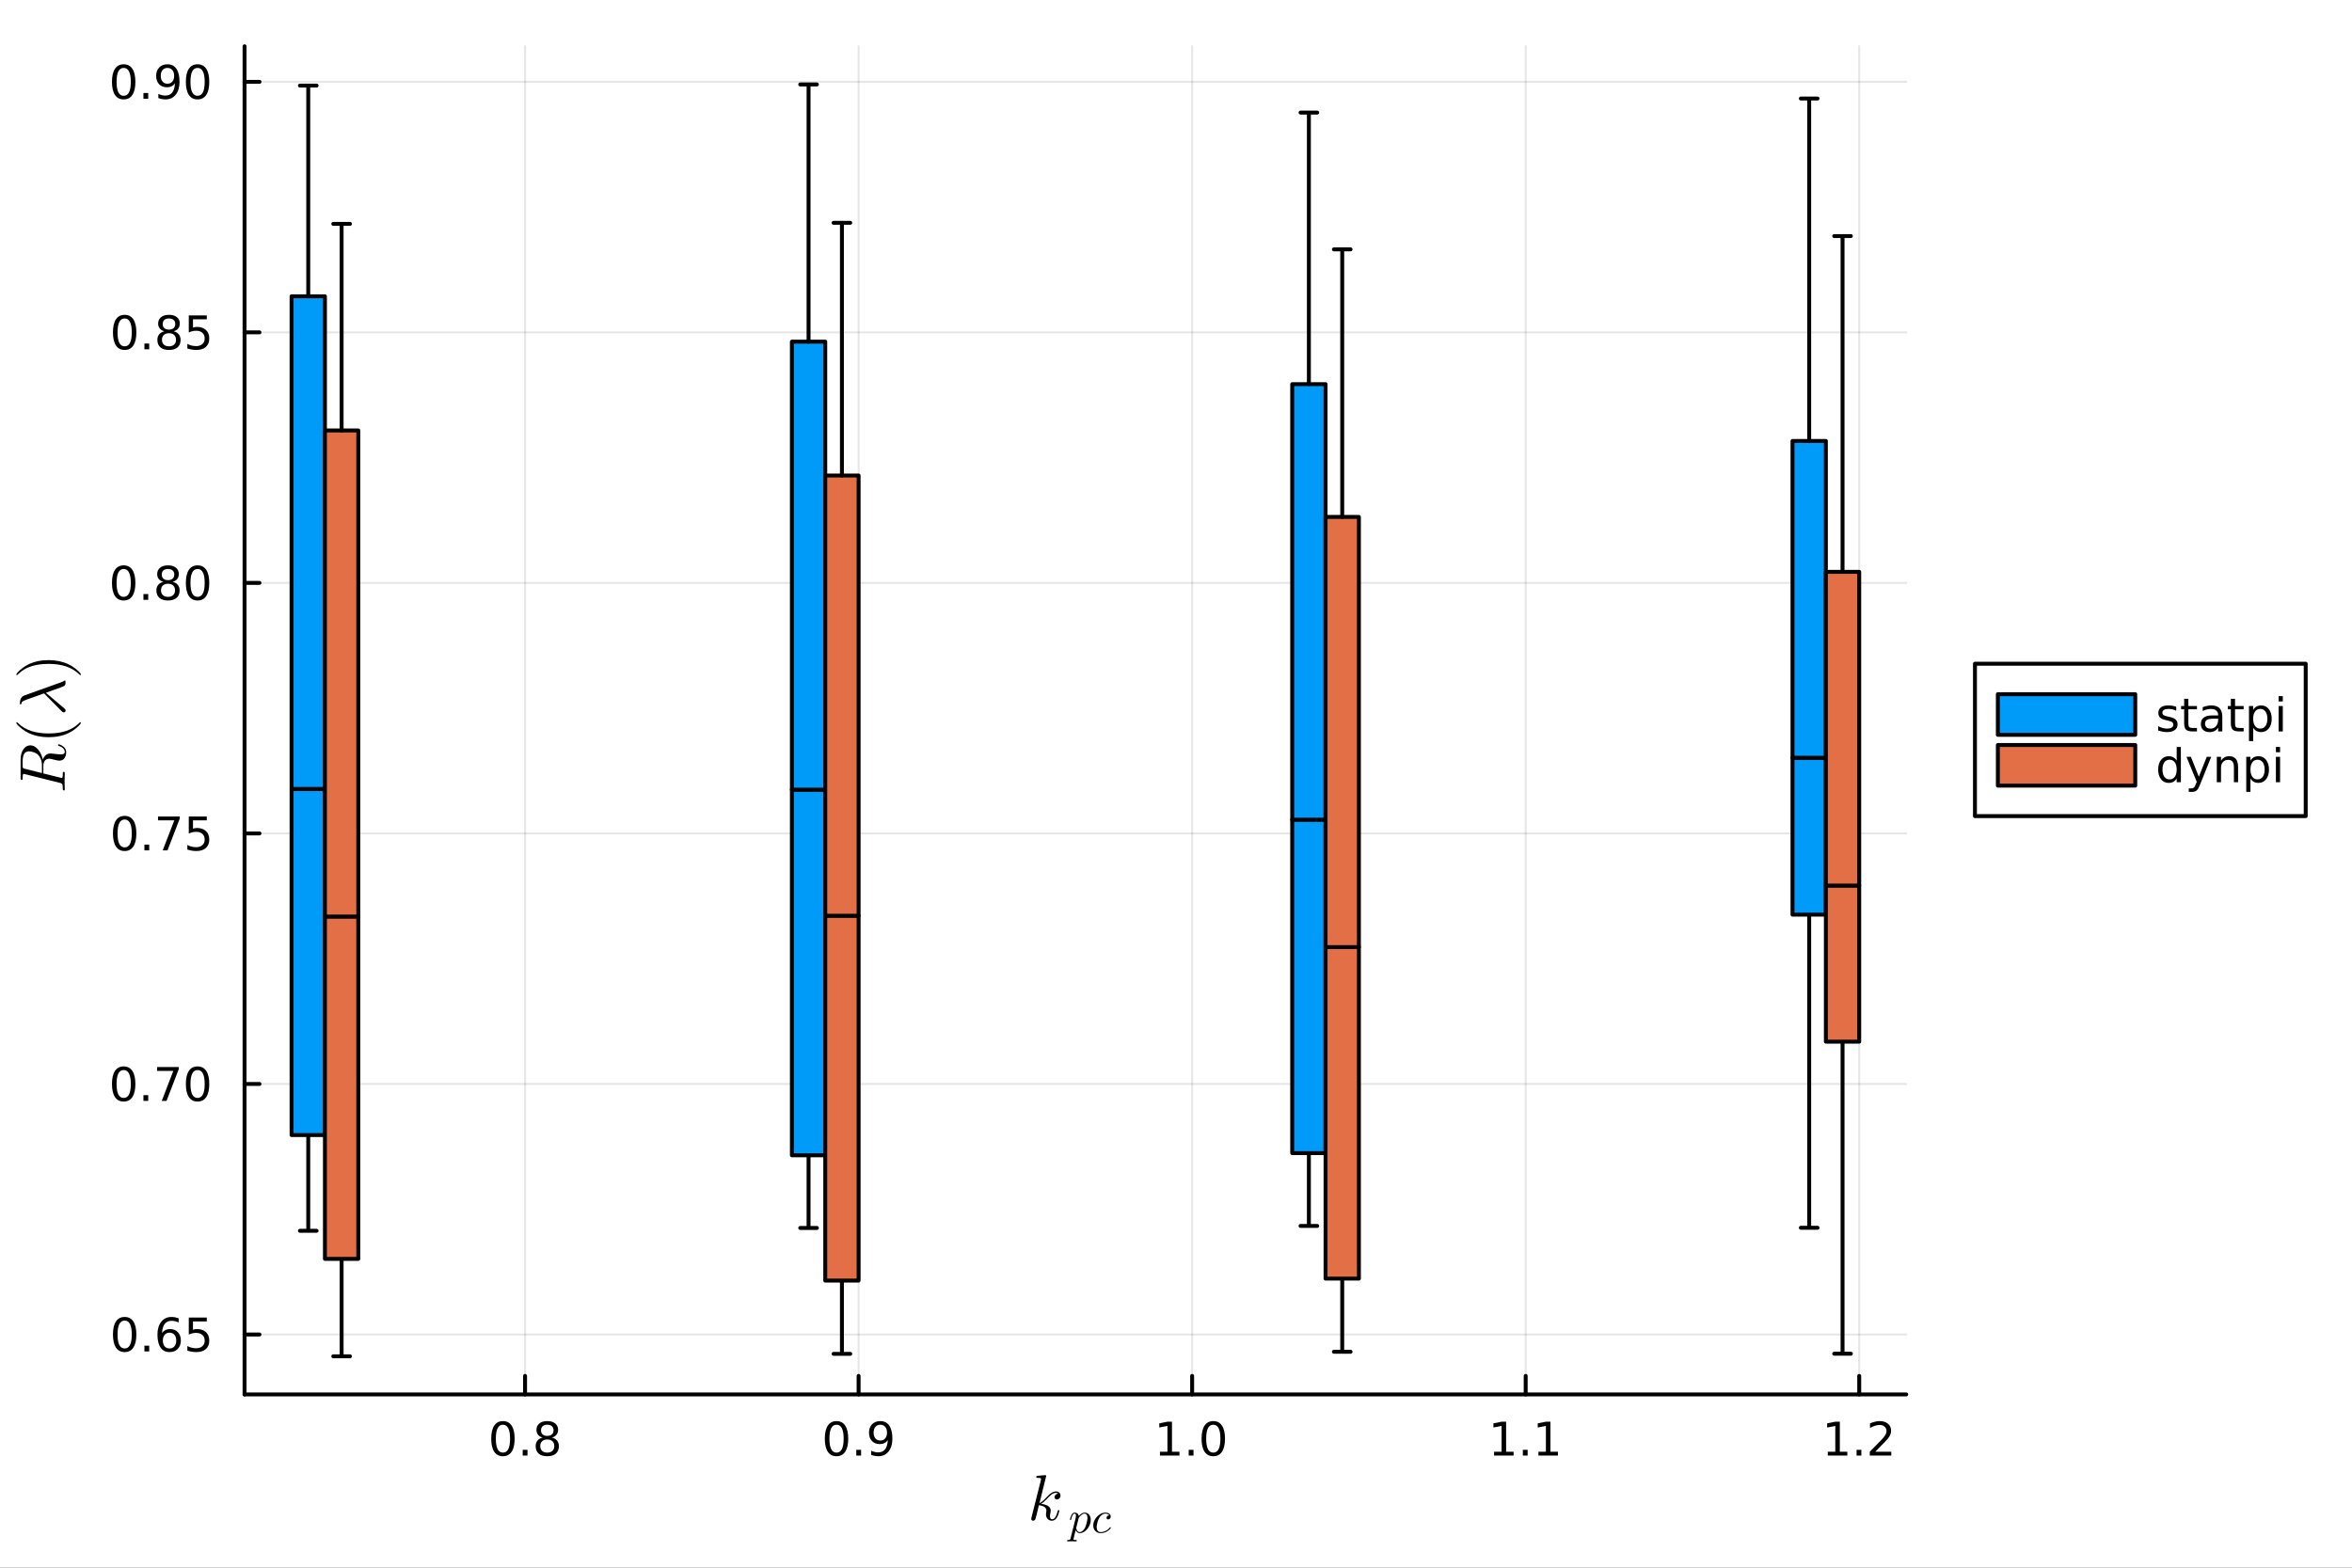 <?xml version="1.0" encoding="utf-8"?>
<svg xmlns="http://www.w3.org/2000/svg" xmlns:xlink="http://www.w3.org/1999/xlink" width="600" height="400" viewBox="0 0 2400 1600">
<rect x="0" y="0" width="2400" height="1600" fill="#333333" stroke="none"/>
<defs>
  <clipPath id="clip220">
    <rect x="0" y="0" width="2400" height="1600"/>
  </clipPath>
</defs>
<path clip-path="url(#clip220)" d="M0 1600 L2400 1600 L2400 0 L0 0  Z" fill="#ffffff" fill-rule="evenodd" fill-opacity="1"/>
<defs>
  <clipPath id="clip221">
    <rect x="480" y="0" width="1681" height="1600"/>
  </clipPath>
</defs>
<path clip-path="url(#clip220)" d="M249.542 1423.18 L1945.15 1423.18 L1945.15 47.244 L249.542 47.244  Z" fill="#ffffff" fill-rule="evenodd" fill-opacity="1"/>
<defs>
  <clipPath id="clip222">
    <rect x="249" y="47" width="1697" height="1377"/>
  </clipPath>
</defs>
<polyline clip-path="url(#clip222)" style="stroke:#000000; stroke-linecap:round; stroke-linejoin:round; stroke-width:2; stroke-opacity:0.1; fill:none" points="535.774,1423.18 535.774,47.244 "/>
<polyline clip-path="url(#clip222)" style="stroke:#000000; stroke-linecap:round; stroke-linejoin:round; stroke-width:2; stroke-opacity:0.1; fill:none" points="876.121,1423.18 876.121,47.244 "/>
<polyline clip-path="url(#clip222)" style="stroke:#000000; stroke-linecap:round; stroke-linejoin:round; stroke-width:2; stroke-opacity:0.1; fill:none" points="1216.47,1423.18 1216.47,47.244 "/>
<polyline clip-path="url(#clip222)" style="stroke:#000000; stroke-linecap:round; stroke-linejoin:round; stroke-width:2; stroke-opacity:0.1; fill:none" points="1556.82,1423.18 1556.82,47.244 "/>
<polyline clip-path="url(#clip222)" style="stroke:#000000; stroke-linecap:round; stroke-linejoin:round; stroke-width:2; stroke-opacity:0.1; fill:none" points="1897.16,1423.18 1897.16,47.244 "/>
<polyline clip-path="url(#clip220)" style="stroke:#000000; stroke-linecap:round; stroke-linejoin:round; stroke-width:4; stroke-opacity:1; fill:none" points="249.542,1423.18 1945.15,1423.18 "/>
<polyline clip-path="url(#clip220)" style="stroke:#000000; stroke-linecap:round; stroke-linejoin:round; stroke-width:4; stroke-opacity:1; fill:none" points="535.774,1423.18 535.774,1404.28 "/>
<polyline clip-path="url(#clip220)" style="stroke:#000000; stroke-linecap:round; stroke-linejoin:round; stroke-width:4; stroke-opacity:1; fill:none" points="876.121,1423.18 876.121,1404.28 "/>
<polyline clip-path="url(#clip220)" style="stroke:#000000; stroke-linecap:round; stroke-linejoin:round; stroke-width:4; stroke-opacity:1; fill:none" points="1216.47,1423.18 1216.47,1404.28 "/>
<polyline clip-path="url(#clip220)" style="stroke:#000000; stroke-linecap:round; stroke-linejoin:round; stroke-width:4; stroke-opacity:1; fill:none" points="1556.82,1423.18 1556.82,1404.28 "/>
<polyline clip-path="url(#clip220)" style="stroke:#000000; stroke-linecap:round; stroke-linejoin:round; stroke-width:4; stroke-opacity:1; fill:none" points="1897.16,1423.18 1897.16,1404.28 "/>
<path clip-path="url(#clip220)" d="M513.205 1454.1 Q509.594 1454.1 507.765 1457.66 Q505.959 1461.2 505.959 1468.33 Q505.959 1475.44 507.765 1479.01 Q509.594 1482.55 513.205 1482.55 Q516.839 1482.55 518.645 1479.01 Q520.473 1475.44 520.473 1468.33 Q520.473 1461.2 518.645 1457.66 Q516.839 1454.1 513.205 1454.1 M513.205 1450.39 Q519.015 1450.39 522.07 1455 Q525.149 1459.58 525.149 1468.33 Q525.149 1477.06 522.07 1481.67 Q519.015 1486.25 513.205 1486.25 Q507.395 1486.25 504.316 1481.67 Q501.26 1477.06 501.26 1468.33 Q501.26 1459.58 504.316 1455 Q507.395 1450.39 513.205 1450.39 Z" fill="#000000" fill-rule="nonzero" fill-opacity="1" /><path clip-path="url(#clip220)" d="M533.367 1479.7 L538.251 1479.7 L538.251 1485.58 L533.367 1485.58 L533.367 1479.7 Z" fill="#000000" fill-rule="nonzero" fill-opacity="1" /><path clip-path="url(#clip220)" d="M558.436 1469.17 Q555.103 1469.17 553.181 1470.95 Q551.283 1472.73 551.283 1475.86 Q551.283 1478.98 553.181 1480.77 Q555.103 1482.55 558.436 1482.55 Q561.769 1482.55 563.691 1480.77 Q565.612 1478.96 565.612 1475.86 Q565.612 1472.73 563.691 1470.95 Q561.792 1469.17 558.436 1469.17 M553.76 1467.18 Q550.751 1466.44 549.061 1464.38 Q547.394 1462.32 547.394 1459.35 Q547.394 1455.21 550.334 1452.8 Q553.297 1450.39 558.436 1450.39 Q563.598 1450.39 566.538 1452.8 Q569.478 1455.21 569.478 1459.35 Q569.478 1462.32 567.788 1464.38 Q566.121 1466.44 563.135 1467.18 Q566.515 1467.96 568.39 1470.26 Q570.288 1472.55 570.288 1475.86 Q570.288 1480.88 567.209 1483.57 Q564.154 1486.25 558.436 1486.25 Q552.718 1486.25 549.64 1483.57 Q546.584 1480.88 546.584 1475.86 Q546.584 1472.55 548.482 1470.26 Q550.38 1467.96 553.76 1467.18 M552.047 1459.79 Q552.047 1462.48 553.714 1463.98 Q555.404 1465.49 558.436 1465.49 Q561.445 1465.49 563.135 1463.98 Q564.848 1462.48 564.848 1459.79 Q564.848 1457.11 563.135 1455.6 Q561.445 1454.1 558.436 1454.1 Q555.404 1454.1 553.714 1455.6 Q552.047 1457.11 552.047 1459.79 Z" fill="#000000" fill-rule="nonzero" fill-opacity="1" /><path clip-path="url(#clip220)" d="M853.598 1454.1 Q849.987 1454.1 848.159 1457.66 Q846.353 1461.2 846.353 1468.33 Q846.353 1475.44 848.159 1479.01 Q849.987 1482.55 853.598 1482.55 Q857.233 1482.55 859.038 1479.01 Q860.867 1475.44 860.867 1468.33 Q860.867 1461.2 859.038 1457.66 Q857.233 1454.1 853.598 1454.1 M853.598 1450.39 Q859.408 1450.39 862.464 1455 Q865.543 1459.58 865.543 1468.33 Q865.543 1477.06 862.464 1481.67 Q859.408 1486.25 853.598 1486.25 Q847.788 1486.25 844.709 1481.67 Q841.654 1477.06 841.654 1468.33 Q841.654 1459.58 844.709 1455 Q847.788 1450.39 853.598 1450.39 Z" fill="#000000" fill-rule="nonzero" fill-opacity="1" /><path clip-path="url(#clip220)" d="M873.76 1479.7 L878.644 1479.7 L878.644 1485.58 L873.76 1485.58 L873.76 1479.7 Z" fill="#000000" fill-rule="nonzero" fill-opacity="1" /><path clip-path="url(#clip220)" d="M888.969 1484.86 L888.969 1480.6 Q890.728 1481.44 892.533 1481.88 Q894.339 1482.32 896.075 1482.32 Q900.705 1482.32 903.135 1479.21 Q905.589 1476.09 905.936 1469.75 Q904.593 1471.74 902.533 1472.8 Q900.473 1473.87 897.973 1473.87 Q892.788 1473.87 889.756 1470.74 Q886.746 1467.59 886.746 1462.15 Q886.746 1456.83 889.894 1453.61 Q893.043 1450.39 898.274 1450.39 Q904.269 1450.39 907.417 1455 Q910.589 1459.58 910.589 1468.33 Q910.589 1476.51 906.7 1481.39 Q902.834 1486.25 896.283 1486.25 Q894.524 1486.25 892.718 1485.9 Q890.913 1485.56 888.969 1484.86 M898.274 1470.21 Q901.422 1470.21 903.251 1468.06 Q905.103 1465.9 905.103 1462.15 Q905.103 1458.43 903.251 1456.27 Q901.422 1454.1 898.274 1454.1 Q895.126 1454.1 893.274 1456.27 Q891.445 1458.43 891.445 1462.15 Q891.445 1465.9 893.274 1468.06 Q895.126 1470.21 898.274 1470.21 Z" fill="#000000" fill-rule="nonzero" fill-opacity="1" /><path clip-path="url(#clip220)" d="M1183.62 1481.64 L1191.26 1481.64 L1191.26 1455.28 L1182.95 1456.95 L1182.95 1452.69 L1191.21 1451.02 L1195.89 1451.02 L1195.89 1481.64 L1203.53 1481.64 L1203.53 1485.58 L1183.62 1485.58 L1183.62 1481.64 Z" fill="#000000" fill-rule="nonzero" fill-opacity="1" /><path clip-path="url(#clip220)" d="M1212.97 1479.7 L1217.86 1479.7 L1217.86 1485.58 L1212.97 1485.58 L1212.97 1479.7 Z" fill="#000000" fill-rule="nonzero" fill-opacity="1" /><path clip-path="url(#clip220)" d="M1238.04 1454.1 Q1234.43 1454.1 1232.6 1457.66 Q1230.8 1461.2 1230.8 1468.33 Q1230.8 1475.44 1232.6 1479.01 Q1234.43 1482.55 1238.04 1482.55 Q1241.68 1482.55 1243.48 1479.01 Q1245.31 1475.44 1245.31 1468.33 Q1245.31 1461.2 1243.48 1457.66 Q1241.68 1454.1 1238.04 1454.1 M1238.04 1450.39 Q1243.85 1450.39 1246.91 1455 Q1249.99 1459.58 1249.99 1468.33 Q1249.99 1477.06 1246.91 1481.67 Q1243.85 1486.25 1238.04 1486.25 Q1232.23 1486.25 1229.15 1481.67 Q1226.1 1477.06 1226.1 1468.33 Q1226.1 1459.58 1229.15 1455 Q1232.23 1450.39 1238.04 1450.39 Z" fill="#000000" fill-rule="nonzero" fill-opacity="1" /><path clip-path="url(#clip220)" d="M1524.58 1481.64 L1532.22 1481.64 L1532.22 1455.28 L1523.91 1456.95 L1523.91 1452.69 L1532.17 1451.02 L1536.85 1451.02 L1536.85 1481.64 L1544.49 1481.64 L1544.49 1485.58 L1524.58 1485.58 L1524.58 1481.64 Z" fill="#000000" fill-rule="nonzero" fill-opacity="1" /><path clip-path="url(#clip220)" d="M1553.93 1479.7 L1558.82 1479.7 L1558.82 1485.58 L1553.93 1485.58 L1553.93 1479.7 Z" fill="#000000" fill-rule="nonzero" fill-opacity="1" /><path clip-path="url(#clip220)" d="M1569.81 1481.64 L1577.45 1481.64 L1577.45 1455.28 L1569.14 1456.95 L1569.14 1452.69 L1577.41 1451.02 L1582.08 1451.02 L1582.08 1481.64 L1589.72 1481.64 L1589.72 1485.58 L1569.81 1485.58 L1569.81 1481.64 Z" fill="#000000" fill-rule="nonzero" fill-opacity="1" /><path clip-path="url(#clip220)" d="M1865.11 1481.64 L1872.75 1481.64 L1872.75 1455.28 L1864.44 1456.95 L1864.44 1452.69 L1872.71 1451.02 L1877.38 1451.02 L1877.38 1481.64 L1885.02 1481.64 L1885.02 1485.58 L1865.11 1485.58 L1865.11 1481.64 Z" fill="#000000" fill-rule="nonzero" fill-opacity="1" /><path clip-path="url(#clip220)" d="M1894.47 1479.7 L1899.35 1479.7 L1899.35 1485.58 L1894.47 1485.58 L1894.47 1479.7 Z" fill="#000000" fill-rule="nonzero" fill-opacity="1" /><path clip-path="url(#clip220)" d="M1913.56 1481.64 L1929.88 1481.64 L1929.88 1485.58 L1907.94 1485.58 L1907.94 1481.64 Q1910.6 1478.89 1915.18 1474.26 Q1919.79 1469.61 1920.97 1468.27 Q1923.22 1465.74 1924.1 1464.01 Q1925 1462.25 1925 1460.56 Q1925 1457.8 1923.05 1456.07 Q1921.13 1454.33 1918.03 1454.33 Q1915.83 1454.33 1913.38 1455.09 Q1910.95 1455.86 1908.17 1457.41 L1908.17 1452.69 Q1910.99 1451.55 1913.45 1450.97 Q1915.9 1450.39 1917.94 1450.39 Q1923.31 1450.39 1926.5 1453.08 Q1929.7 1455.77 1929.7 1460.26 Q1929.7 1462.39 1928.89 1464.31 Q1928.1 1466.2 1925.99 1468.8 Q1925.42 1469.47 1922.31 1472.69 Q1919.21 1475.88 1913.56 1481.64 Z" fill="#000000" fill-rule="nonzero" fill-opacity="1" /><path clip-path="url(#clip220)" d="M1082.14 1526.34 Q1082.14 1528.18 1081.01 1529.27 Q1079.92 1530.37 1078.53 1530.37 Q1077.31 1530.37 1076.67 1529.66 Q1076.02 1528.95 1076.02 1528.05 Q1076.02 1527.66 1076.18 1527.18 Q1076.34 1526.67 1076.7 1526.05 Q1077.09 1525.44 1077.89 1524.99 Q1078.7 1524.54 1079.79 1524.48 Q1079.57 1524.25 1079.5 1524.22 Q1079.02 1523.83 1078.12 1523.7 Q1077.99 1523.64 1077.54 1523.64 Q1075.31 1523.64 1073.06 1525.28 Q1070.84 1526.89 1068.1 1529.95 Q1064.65 1533.53 1062.43 1534.85 Q1072.19 1536.13 1072.19 1541.77 Q1072.19 1542.7 1071.93 1543.83 Q1071.42 1545.96 1071.42 1547.5 Q1071.42 1550.59 1073.51 1550.59 Q1075.54 1550.59 1076.83 1548.53 Q1078.15 1546.47 1079.24 1542.45 Q1079.4 1541.71 1079.57 1541.48 Q1079.73 1541.25 1080.18 1541.25 Q1080.98 1541.25 1080.98 1541.9 Q1080.24 1545.67 1078.6 1548.57 Q1076.51 1552.08 1073.38 1552.08 Q1070.77 1552.08 1069.03 1550.27 Q1067.33 1548.44 1067.33 1545.54 Q1067.33 1544.83 1067.58 1543.22 Q1067.78 1542.58 1067.78 1541.83 Q1067.78 1540.32 1066.94 1539.19 Q1066.1 1538.03 1064.75 1537.45 Q1063.4 1536.87 1062.27 1536.62 Q1061.18 1536.33 1060.11 1536.23 Q1056.89 1549.85 1056.44 1550.69 Q1056.15 1551.27 1055.51 1551.66 Q1054.86 1552.08 1054.19 1552.08 Q1053.54 1552.08 1052.9 1551.63 Q1052.29 1551.21 1052.29 1550.21 Q1052.29 1549.69 1052.54 1548.76 L1062.11 1510.76 L1062.3 1509.47 Q1062.3 1509.08 1062.14 1508.89 Q1062.01 1508.66 1061.24 1508.5 Q1060.5 1508.34 1059.02 1508.34 Q1058.41 1508.34 1058.12 1508.31 Q1057.86 1508.28 1057.63 1508.12 Q1057.41 1507.92 1057.41 1507.54 Q1057.41 1506.99 1057.63 1506.7 Q1057.89 1506.38 1058.08 1506.31 Q1058.28 1506.25 1058.66 1506.21 Q1059.21 1506.18 1061.05 1506.02 Q1062.88 1505.83 1064.46 1505.7 Q1066.04 1505.57 1066.71 1505.57 Q1067.1 1505.57 1067.29 1505.76 Q1067.52 1505.93 1067.55 1506.12 L1067.58 1506.28 L1060.72 1534.11 Q1063.56 1532.98 1068.04 1527.99 Q1073.22 1522.19 1077.66 1522.19 Q1079.76 1522.19 1080.95 1523.48 Q1082.14 1524.73 1082.14 1526.34 Z" fill="#000000" fill-rule="nonzero" fill-opacity="1" /><path clip-path="url(#clip220)" d="M1113.01 1551.17 Q1113.01 1554.46 1111.34 1557.64 Q1109.7 1560.82 1107.1 1562.78 Q1104.51 1564.72 1101.87 1564.72 Q1100.3 1564.72 1099.24 1563.86 Q1098.2 1562.98 1097.64 1561.74 Q1097.21 1563.27 1096.28 1566.95 Q1095.36 1570.62 1095.36 1570.98 Q1095.36 1571.19 1095.4 1571.28 Q1095.45 1571.37 1095.65 1571.48 Q1095.86 1571.61 1096.35 1571.66 Q1096.85 1571.73 1097.68 1571.73 Q1098.11 1571.73 1098.27 1571.73 Q1098.45 1571.75 1098.61 1571.86 Q1098.79 1571.97 1098.79 1572.22 Q1098.79 1573.15 1097.95 1573.15 Q1097.21 1573.15 1095.67 1573.08 Q1094.14 1573.01 1093.38 1573.01 Q1092.72 1573.01 1091.41 1573.08 Q1090.11 1573.15 1089.5 1573.15 Q1088.89 1573.15 1088.89 1572.61 Q1088.89 1572.29 1088.98 1572.09 Q1089.05 1571.91 1089.23 1571.82 Q1089.41 1571.75 1089.57 1571.73 Q1089.7 1571.73 1089.97 1571.73 Q1091.01 1571.73 1091.46 1571.55 Q1091.91 1571.39 1092.07 1571.05 Q1092.25 1570.73 1092.45 1569.83 L1097.64 1549.27 Q1097.95 1547.9 1097.95 1546.93 Q1097.95 1545.71 1097.57 1545.26 Q1097.19 1544.81 1096.51 1544.81 Q1095.34 1544.81 1094.57 1546.21 Q1093.8 1547.6 1093.15 1550.31 Q1092.95 1551.05 1092.81 1551.21 Q1092.7 1551.37 1092.36 1551.37 Q1091.8 1551.35 1091.8 1550.9 Q1091.8 1550.78 1091.98 1550.06 Q1092.16 1549.32 1092.5 1548.24 Q1092.86 1547.13 1093.24 1546.43 Q1093.47 1545.96 1093.67 1545.64 Q1093.87 1545.33 1094.28 1544.83 Q1094.71 1544.34 1095.31 1544.07 Q1095.92 1543.79 1096.67 1543.79 Q1098.11 1543.79 1099.3 1544.65 Q1100.5 1545.51 1100.82 1547.24 Q1102.1 1545.73 1103.68 1544.76 Q1105.26 1543.79 1106.86 1543.79 Q1109.52 1543.79 1111.25 1545.87 Q1113.01 1547.92 1113.01 1551.17 M1109.67 1549.14 Q1109.67 1547.09 1108.89 1545.96 Q1108.12 1544.81 1106.72 1544.81 Q1104.99 1544.81 1102.98 1546.57 Q1101 1548.24 1100.59 1549.79 L1098.31 1558.83 L1098.18 1559.58 Q1098.18 1559.71 1098.25 1560.12 Q1098.34 1560.5 1098.58 1561.13 Q1098.85 1561.76 1099.21 1562.33 Q1099.6 1562.87 1100.27 1563.27 Q1100.97 1563.68 1101.83 1563.68 Q1103.2 1563.68 1104.69 1562.46 Q1106.2 1561.24 1107.33 1558.94 Q1108.03 1557.46 1108.84 1554.26 Q1109.67 1551.03 1109.67 1549.14 Z" fill="#000000" fill-rule="nonzero" fill-opacity="1" /><path clip-path="url(#clip220)" d="M1133.37 1558.85 Q1133.55 1559.06 1133.55 1559.26 Q1133.55 1559.46 1133.1 1560.05 Q1132.67 1560.64 1131.75 1561.42 Q1130.82 1562.21 1129.63 1562.96 Q1128.43 1563.7 1126.68 1564.2 Q1124.92 1564.72 1123.07 1564.72 Q1119.62 1564.72 1117.59 1562.44 Q1115.58 1560.16 1115.58 1556.89 Q1115.58 1553.71 1117.37 1550.67 Q1119.15 1547.6 1122.03 1545.71 Q1124.92 1543.79 1127.96 1543.79 Q1130.37 1543.79 1131.88 1544.92 Q1133.39 1546.05 1133.39 1547.76 Q1133.39 1549.09 1132.63 1549.9 Q1131.86 1550.72 1130.82 1550.72 Q1130.1 1550.72 1129.61 1550.31 Q1129.11 1549.88 1129.11 1549.09 Q1129.11 1548.08 1129.94 1547.29 Q1130.26 1546.97 1130.62 1546.84 Q1131 1546.68 1131.23 1546.68 Q1131.46 1546.66 1131.97 1546.66 Q1131.5 1545.78 1130.37 1545.31 Q1129.27 1544.81 1128.01 1544.81 Q1126.13 1544.81 1124.35 1546.12 Q1122.57 1547.4 1121.49 1549.43 Q1120.41 1551.41 1119.71 1554.23 Q1119.01 1557.03 1119.01 1558.65 Q1119.01 1560.88 1120.05 1562.28 Q1121.08 1563.68 1123.16 1563.68 Q1123.56 1563.68 1123.99 1563.66 Q1124.44 1563.63 1125.57 1563.39 Q1126.72 1563.14 1127.74 1562.71 Q1128.75 1562.28 1130.03 1561.36 Q1131.34 1560.41 1132.38 1559.12 Q1132.74 1558.65 1132.99 1558.65 Q1133.19 1558.65 1133.37 1558.85 Z" fill="#000000" fill-rule="nonzero" fill-opacity="1" /><polyline clip-path="url(#clip222)" style="stroke:#000000; stroke-linecap:round; stroke-linejoin:round; stroke-width:2; stroke-opacity:0.1; fill:none" points="249.542,1362.01 1945.15,1362.01 "/>
<polyline clip-path="url(#clip222)" style="stroke:#000000; stroke-linecap:round; stroke-linejoin:round; stroke-width:2; stroke-opacity:0.1; fill:none" points="249.542,1106.31 1945.15,1106.31 "/>
<polyline clip-path="url(#clip222)" style="stroke:#000000; stroke-linecap:round; stroke-linejoin:round; stroke-width:2; stroke-opacity:0.1; fill:none" points="249.542,850.61 1945.15,850.61 "/>
<polyline clip-path="url(#clip222)" style="stroke:#000000; stroke-linecap:round; stroke-linejoin:round; stroke-width:2; stroke-opacity:0.1; fill:none" points="249.542,594.912 1945.15,594.912 "/>
<polyline clip-path="url(#clip222)" style="stroke:#000000; stroke-linecap:round; stroke-linejoin:round; stroke-width:2; stroke-opacity:0.1; fill:none" points="249.542,339.214 1945.15,339.214 "/>
<polyline clip-path="url(#clip222)" style="stroke:#000000; stroke-linecap:round; stroke-linejoin:round; stroke-width:2; stroke-opacity:0.1; fill:none" points="249.542,83.516 1945.15,83.516 "/>
<polyline clip-path="url(#clip220)" style="stroke:#000000; stroke-linecap:round; stroke-linejoin:round; stroke-width:4; stroke-opacity:1; fill:none" points="249.542,1423.18 249.542,47.244 "/>
<polyline clip-path="url(#clip220)" style="stroke:#000000; stroke-linecap:round; stroke-linejoin:round; stroke-width:4; stroke-opacity:1; fill:none" points="249.542,1362.01 264.777,1362.01 "/>
<polyline clip-path="url(#clip220)" style="stroke:#000000; stroke-linecap:round; stroke-linejoin:round; stroke-width:4; stroke-opacity:1; fill:none" points="249.542,1106.31 264.777,1106.31 "/>
<polyline clip-path="url(#clip220)" style="stroke:#000000; stroke-linecap:round; stroke-linejoin:round; stroke-width:4; stroke-opacity:1; fill:none" points="249.542,850.61 264.777,850.61 "/>
<polyline clip-path="url(#clip220)" style="stroke:#000000; stroke-linecap:round; stroke-linejoin:round; stroke-width:4; stroke-opacity:1; fill:none" points="249.542,594.912 264.777,594.912 "/>
<polyline clip-path="url(#clip220)" style="stroke:#000000; stroke-linecap:round; stroke-linejoin:round; stroke-width:4; stroke-opacity:1; fill:none" points="249.542,339.214 264.777,339.214 "/>
<polyline clip-path="url(#clip220)" style="stroke:#000000; stroke-linecap:round; stroke-linejoin:round; stroke-width:4; stroke-opacity:1; fill:none" points="249.542,83.516 264.777,83.516 "/>
<path clip-path="url(#clip220)" d="M127.2 1347.81 Q123.589 1347.81 121.76 1351.37 Q119.955 1354.91 119.955 1362.04 Q119.955 1369.15 121.76 1372.71 Q123.589 1376.25 127.2 1376.25 Q130.834 1376.25 132.64 1372.71 Q134.468 1369.15 134.468 1362.04 Q134.468 1354.91 132.64 1351.37 Q130.834 1347.81 127.2 1347.81 M127.2 1344.1 Q133.01 1344.1 136.066 1348.71 Q139.144 1353.29 139.144 1362.04 Q139.144 1370.77 136.066 1375.37 Q133.01 1379.96 127.2 1379.96 Q121.39 1379.96 118.311 1375.37 Q115.256 1370.77 115.256 1362.04 Q115.256 1353.29 118.311 1348.71 Q121.39 1344.1 127.2 1344.1 Z" fill="#000000" fill-rule="nonzero" fill-opacity="1" /><path clip-path="url(#clip220)" d="M147.362 1373.41 L152.246 1373.41 L152.246 1379.29 L147.362 1379.29 L147.362 1373.41 Z" fill="#000000" fill-rule="nonzero" fill-opacity="1" /><path clip-path="url(#clip220)" d="M173.01 1360.14 Q169.862 1360.14 168.01 1362.3 Q166.181 1364.45 166.181 1368.2 Q166.181 1371.93 168.01 1374.1 Q169.862 1376.25 173.01 1376.25 Q176.158 1376.25 177.987 1374.1 Q179.839 1371.93 179.839 1368.2 Q179.839 1364.45 177.987 1362.3 Q176.158 1360.14 173.01 1360.14 M182.292 1345.49 L182.292 1349.75 Q180.533 1348.92 178.727 1348.48 Q176.945 1348.04 175.186 1348.04 Q170.556 1348.04 168.102 1351.16 Q165.672 1354.29 165.325 1360.61 Q166.69 1358.59 168.751 1357.53 Q170.811 1356.44 173.288 1356.44 Q178.496 1356.44 181.505 1359.61 Q184.538 1362.76 184.538 1368.2 Q184.538 1373.52 181.389 1376.74 Q178.241 1379.96 173.01 1379.96 Q167.015 1379.96 163.843 1375.37 Q160.672 1370.77 160.672 1362.04 Q160.672 1353.85 164.561 1348.99 Q168.45 1344.1 175.001 1344.1 Q176.76 1344.1 178.542 1344.45 Q180.348 1344.8 182.292 1345.49 Z" fill="#000000" fill-rule="nonzero" fill-opacity="1" /><path clip-path="url(#clip220)" d="M192.639 1344.73 L210.996 1344.73 L210.996 1348.66 L196.922 1348.66 L196.922 1357.13 Q197.94 1356.79 198.959 1356.62 Q199.977 1356.44 200.996 1356.44 Q206.783 1356.44 210.162 1359.61 Q213.542 1362.78 213.542 1368.2 Q213.542 1373.78 210.07 1376.88 Q206.598 1379.96 200.278 1379.96 Q198.102 1379.96 195.834 1379.59 Q193.588 1379.22 191.181 1378.48 L191.181 1373.78 Q193.264 1374.91 195.487 1375.47 Q197.709 1376.02 200.186 1376.02 Q204.19 1376.02 206.528 1373.92 Q208.866 1371.81 208.866 1368.2 Q208.866 1364.59 206.528 1362.48 Q204.19 1360.37 200.186 1360.37 Q198.311 1360.37 196.436 1360.79 Q194.584 1361.21 192.639 1362.09 L192.639 1344.73 Z" fill="#000000" fill-rule="nonzero" fill-opacity="1" /><path clip-path="url(#clip220)" d="M126.205 1092.11 Q122.593 1092.11 120.765 1095.67 Q118.959 1099.21 118.959 1106.34 Q118.959 1113.45 120.765 1117.01 Q122.593 1120.56 126.205 1120.56 Q129.839 1120.56 131.644 1117.01 Q133.473 1113.45 133.473 1106.34 Q133.473 1099.21 131.644 1095.67 Q129.839 1092.11 126.205 1092.11 M126.205 1088.4 Q132.015 1088.4 135.07 1093.01 Q138.149 1097.59 138.149 1106.34 Q138.149 1115.07 135.07 1119.68 Q132.015 1124.26 126.205 1124.26 Q120.394 1124.26 117.316 1119.68 Q114.26 1115.07 114.26 1106.34 Q114.26 1097.59 117.316 1093.01 Q120.394 1088.4 126.205 1088.4 Z" fill="#000000" fill-rule="nonzero" fill-opacity="1" /><path clip-path="url(#clip220)" d="M146.366 1117.71 L151.251 1117.71 L151.251 1123.59 L146.366 1123.59 L146.366 1117.71 Z" fill="#000000" fill-rule="nonzero" fill-opacity="1" /><path clip-path="url(#clip220)" d="M160.255 1089.03 L182.477 1089.03 L182.477 1091.02 L169.931 1123.59 L165.047 1123.59 L176.852 1092.96 L160.255 1092.96 L160.255 1089.03 Z" fill="#000000" fill-rule="nonzero" fill-opacity="1" /><path clip-path="url(#clip220)" d="M201.598 1092.11 Q197.987 1092.11 196.158 1095.67 Q194.352 1099.21 194.352 1106.34 Q194.352 1113.45 196.158 1117.01 Q197.987 1120.56 201.598 1120.56 Q205.232 1120.56 207.037 1117.01 Q208.866 1113.45 208.866 1106.34 Q208.866 1099.21 207.037 1095.67 Q205.232 1092.11 201.598 1092.11 M201.598 1088.4 Q207.408 1088.4 210.463 1093.01 Q213.542 1097.59 213.542 1106.34 Q213.542 1115.07 210.463 1119.68 Q207.408 1124.26 201.598 1124.26 Q195.787 1124.26 192.709 1119.68 Q189.653 1115.07 189.653 1106.34 Q189.653 1097.59 192.709 1093.01 Q195.787 1088.4 201.598 1088.4 Z" fill="#000000" fill-rule="nonzero" fill-opacity="1" /><path clip-path="url(#clip220)" d="M127.2 836.409 Q123.589 836.409 121.76 839.974 Q119.955 843.516 119.955 850.645 Q119.955 857.752 121.76 861.316 Q123.589 864.858 127.2 864.858 Q130.834 864.858 132.64 861.316 Q134.468 857.752 134.468 850.645 Q134.468 843.516 132.64 839.974 Q130.834 836.409 127.2 836.409 M127.2 832.705 Q133.01 832.705 136.066 837.312 Q139.144 841.895 139.144 850.645 Q139.144 859.372 136.066 863.978 Q133.01 868.562 127.2 868.562 Q121.39 868.562 118.311 863.978 Q115.256 859.372 115.256 850.645 Q115.256 841.895 118.311 837.312 Q121.39 832.705 127.2 832.705 Z" fill="#000000" fill-rule="nonzero" fill-opacity="1" /><path clip-path="url(#clip220)" d="M147.362 862.011 L152.246 862.011 L152.246 867.89 L147.362 867.89 L147.362 862.011 Z" fill="#000000" fill-rule="nonzero" fill-opacity="1" /><path clip-path="url(#clip220)" d="M161.251 833.33 L183.473 833.33 L183.473 835.321 L170.927 867.89 L166.042 867.89 L177.848 837.266 L161.251 837.266 L161.251 833.33 Z" fill="#000000" fill-rule="nonzero" fill-opacity="1" /><path clip-path="url(#clip220)" d="M192.639 833.33 L210.996 833.33 L210.996 837.266 L196.922 837.266 L196.922 845.738 Q197.94 845.39 198.959 845.228 Q199.977 845.043 200.996 845.043 Q206.783 845.043 210.162 848.215 Q213.542 851.386 213.542 856.802 Q213.542 862.381 210.07 865.483 Q206.598 868.562 200.278 868.562 Q198.102 868.562 195.834 868.191 Q193.588 867.821 191.181 867.08 L191.181 862.381 Q193.264 863.515 195.487 864.071 Q197.709 864.627 200.186 864.627 Q204.19 864.627 206.528 862.52 Q208.866 860.414 208.866 856.802 Q208.866 853.191 206.528 851.085 Q204.19 848.978 200.186 848.978 Q198.311 848.978 196.436 849.395 Q194.584 849.812 192.639 850.691 L192.639 833.33 Z" fill="#000000" fill-rule="nonzero" fill-opacity="1" /><path clip-path="url(#clip220)" d="M126.205 580.711 Q122.593 580.711 120.765 584.276 Q118.959 587.817 118.959 594.947 Q118.959 602.053 120.765 605.618 Q122.593 609.16 126.205 609.16 Q129.839 609.16 131.644 605.618 Q133.473 602.053 133.473 594.947 Q133.473 587.817 131.644 584.276 Q129.839 580.711 126.205 580.711 M126.205 577.007 Q132.015 577.007 135.07 581.614 Q138.149 586.197 138.149 594.947 Q138.149 603.674 135.07 608.28 Q132.015 612.864 126.205 612.864 Q120.394 612.864 117.316 608.28 Q114.26 603.674 114.26 594.947 Q114.26 586.197 117.316 581.614 Q120.394 577.007 126.205 577.007 Z" fill="#000000" fill-rule="nonzero" fill-opacity="1" /><path clip-path="url(#clip220)" d="M146.366 606.313 L151.251 606.313 L151.251 612.192 L146.366 612.192 L146.366 606.313 Z" fill="#000000" fill-rule="nonzero" fill-opacity="1" /><path clip-path="url(#clip220)" d="M171.436 595.78 Q168.102 595.78 166.181 597.563 Q164.283 599.345 164.283 602.47 Q164.283 605.595 166.181 607.377 Q168.102 609.16 171.436 609.16 Q174.769 609.16 176.69 607.377 Q178.612 605.572 178.612 602.47 Q178.612 599.345 176.69 597.563 Q174.792 595.78 171.436 595.78 M166.76 593.79 Q163.751 593.049 162.061 590.989 Q160.394 588.928 160.394 585.966 Q160.394 581.822 163.334 579.415 Q166.297 577.007 171.436 577.007 Q176.598 577.007 179.538 579.415 Q182.477 581.822 182.477 585.966 Q182.477 588.928 180.788 590.989 Q179.121 593.049 176.135 593.79 Q179.514 594.577 181.389 596.868 Q183.288 599.16 183.288 602.47 Q183.288 607.493 180.209 610.178 Q177.153 612.864 171.436 612.864 Q165.718 612.864 162.64 610.178 Q159.584 607.493 159.584 602.47 Q159.584 599.16 161.482 596.868 Q163.38 594.577 166.76 593.79 M165.047 586.405 Q165.047 589.09 166.714 590.595 Q168.403 592.1 171.436 592.1 Q174.445 592.1 176.135 590.595 Q177.848 589.09 177.848 586.405 Q177.848 583.72 176.135 582.216 Q174.445 580.711 171.436 580.711 Q168.403 580.711 166.714 582.216 Q165.047 583.72 165.047 586.405 Z" fill="#000000" fill-rule="nonzero" fill-opacity="1" /><path clip-path="url(#clip220)" d="M201.598 580.711 Q197.987 580.711 196.158 584.276 Q194.352 587.817 194.352 594.947 Q194.352 602.053 196.158 605.618 Q197.987 609.16 201.598 609.16 Q205.232 609.16 207.037 605.618 Q208.866 602.053 208.866 594.947 Q208.866 587.817 207.037 584.276 Q205.232 580.711 201.598 580.711 M201.598 577.007 Q207.408 577.007 210.463 581.614 Q213.542 586.197 213.542 594.947 Q213.542 603.674 210.463 608.28 Q207.408 612.864 201.598 612.864 Q195.787 612.864 192.709 608.28 Q189.653 603.674 189.653 594.947 Q189.653 586.197 192.709 581.614 Q195.787 577.007 201.598 577.007 Z" fill="#000000" fill-rule="nonzero" fill-opacity="1" /><path clip-path="url(#clip220)" d="M127.2 325.013 Q123.589 325.013 121.76 328.578 Q119.955 332.119 119.955 339.249 Q119.955 346.355 121.76 349.92 Q123.589 353.462 127.2 353.462 Q130.834 353.462 132.64 349.92 Q134.468 346.355 134.468 339.249 Q134.468 332.119 132.64 328.578 Q130.834 325.013 127.2 325.013 M127.2 321.309 Q133.01 321.309 136.066 325.916 Q139.144 330.499 139.144 339.249 Q139.144 347.976 136.066 352.582 Q133.01 357.165 127.2 357.165 Q121.39 357.165 118.311 352.582 Q115.256 347.976 115.256 339.249 Q115.256 330.499 118.311 325.916 Q121.39 321.309 127.2 321.309 Z" fill="#000000" fill-rule="nonzero" fill-opacity="1" /><path clip-path="url(#clip220)" d="M147.362 350.614 L152.246 350.614 L152.246 356.494 L147.362 356.494 L147.362 350.614 Z" fill="#000000" fill-rule="nonzero" fill-opacity="1" /><path clip-path="url(#clip220)" d="M172.431 340.082 Q169.098 340.082 167.177 341.865 Q165.278 343.647 165.278 346.772 Q165.278 349.897 167.177 351.679 Q169.098 353.462 172.431 353.462 Q175.764 353.462 177.686 351.679 Q179.607 349.874 179.607 346.772 Q179.607 343.647 177.686 341.865 Q175.788 340.082 172.431 340.082 M167.755 338.091 Q164.746 337.351 163.056 335.29 Q161.39 333.23 161.39 330.267 Q161.39 326.124 164.329 323.716 Q167.292 321.309 172.431 321.309 Q177.593 321.309 180.533 323.716 Q183.473 326.124 183.473 330.267 Q183.473 333.23 181.783 335.29 Q180.116 337.351 177.13 338.091 Q180.51 338.878 182.385 341.17 Q184.283 343.462 184.283 346.772 Q184.283 351.795 181.204 354.48 Q178.149 357.165 172.431 357.165 Q166.714 357.165 163.635 354.48 Q160.579 351.795 160.579 346.772 Q160.579 343.462 162.477 341.17 Q164.376 338.878 167.755 338.091 M166.042 330.707 Q166.042 333.392 167.709 334.897 Q169.399 336.402 172.431 336.402 Q175.44 336.402 177.13 334.897 Q178.843 333.392 178.843 330.707 Q178.843 328.022 177.13 326.517 Q175.44 325.013 172.431 325.013 Q169.399 325.013 167.709 326.517 Q166.042 328.022 166.042 330.707 Z" fill="#000000" fill-rule="nonzero" fill-opacity="1" /><path clip-path="url(#clip220)" d="M192.639 321.934 L210.996 321.934 L210.996 325.869 L196.922 325.869 L196.922 334.341 Q197.94 333.994 198.959 333.832 Q199.977 333.647 200.996 333.647 Q206.783 333.647 210.162 336.818 Q213.542 339.99 213.542 345.406 Q213.542 350.985 210.07 354.087 Q206.598 357.165 200.278 357.165 Q198.102 357.165 195.834 356.795 Q193.588 356.425 191.181 355.684 L191.181 350.985 Q193.264 352.119 195.487 352.675 Q197.709 353.23 200.186 353.23 Q204.19 353.23 206.528 351.124 Q208.866 349.017 208.866 345.406 Q208.866 341.795 206.528 339.689 Q204.19 337.582 200.186 337.582 Q198.311 337.582 196.436 337.999 Q194.584 338.415 192.639 339.295 L192.639 321.934 Z" fill="#000000" fill-rule="nonzero" fill-opacity="1" /><path clip-path="url(#clip220)" d="M126.205 69.315 Q122.593 69.315 120.765 72.879 Q118.959 76.421 118.959 83.551 Q118.959 90.657 120.765 94.222 Q122.593 97.763 126.205 97.763 Q129.839 97.763 131.644 94.222 Q133.473 90.657 133.473 83.551 Q133.473 76.421 131.644 72.879 Q129.839 69.315 126.205 69.315 M126.205 65.611 Q132.015 65.611 135.07 70.217 Q138.149 74.801 138.149 83.551 Q138.149 92.277 135.07 96.884 Q132.015 101.467 126.205 101.467 Q120.394 101.467 117.316 96.884 Q114.26 92.277 114.26 83.551 Q114.26 74.801 117.316 70.217 Q120.394 65.611 126.205 65.611 Z" fill="#000000" fill-rule="nonzero" fill-opacity="1" /><path clip-path="url(#clip220)" d="M146.366 94.916 L151.251 94.916 L151.251 100.796 L146.366 100.796 L146.366 94.916 Z" fill="#000000" fill-rule="nonzero" fill-opacity="1" /><path clip-path="url(#clip220)" d="M161.575 100.078 L161.575 95.819 Q163.334 96.652 165.14 97.092 Q166.945 97.532 168.681 97.532 Q173.311 97.532 175.741 94.43 Q178.195 91.305 178.542 84.963 Q177.2 86.953 175.139 88.018 Q173.079 89.083 170.579 89.083 Q165.394 89.083 162.362 85.958 Q159.353 82.81 159.353 77.37 Q159.353 72.046 162.501 68.829 Q165.649 65.611 170.88 65.611 Q176.876 65.611 180.024 70.217 Q183.195 74.801 183.195 83.551 Q183.195 91.722 179.306 96.606 Q175.44 101.467 168.889 101.467 Q167.13 101.467 165.325 101.12 Q163.519 100.773 161.575 100.078 M170.88 85.426 Q174.028 85.426 175.857 83.273 Q177.709 81.12 177.709 77.37 Q177.709 73.643 175.857 71.49 Q174.028 69.315 170.88 69.315 Q167.732 69.315 165.88 71.49 Q164.052 73.643 164.052 77.37 Q164.052 81.12 165.88 83.273 Q167.732 85.426 170.88 85.426 Z" fill="#000000" fill-rule="nonzero" fill-opacity="1" /><path clip-path="url(#clip220)" d="M201.598 69.315 Q197.987 69.315 196.158 72.879 Q194.352 76.421 194.352 83.551 Q194.352 90.657 196.158 94.222 Q197.987 97.763 201.598 97.763 Q205.232 97.763 207.037 94.222 Q208.866 90.657 208.866 83.551 Q208.866 76.421 207.037 72.879 Q205.232 69.315 201.598 69.315 M201.598 65.611 Q207.408 65.611 210.463 70.217 Q213.542 74.801 213.542 83.551 Q213.542 92.277 210.463 96.884 Q207.408 101.467 201.598 101.467 Q195.787 101.467 192.709 96.884 Q189.653 92.277 189.653 83.551 Q189.653 74.801 192.709 70.217 Q195.787 65.611 201.598 65.611 Z" fill="#000000" fill-rule="nonzero" fill-opacity="1" /><path clip-path="url(#clip220)" d="M29.595 766.825 Q28.532 766.825 27.663 767.115 Q26.761 767.372 26.149 767.791 Q25.505 768.178 25.022 768.918 Q24.506 769.659 24.184 770.271 Q23.862 770.883 23.669 771.913 Q23.444 772.944 23.347 773.62 Q23.218 774.297 23.154 775.456 Q23.089 776.615 23.089 777.195 Q23.089 777.743 23.089 778.838 Q23.089 782.284 23.154 782.863 Q23.282 783.733 23.798 784.055 Q24.281 784.377 25.601 784.699 L42.799 788.983 L42.799 781.607 Q42.799 777.582 41.672 774.812 Q40.545 772.042 38.967 770.464 Q37.228 768.725 34.426 767.791 Q31.624 766.825 29.595 766.825 M59.965 759.643 Q60.319 759.643 61.124 759.933 Q61.929 760.19 63.057 760.835 Q64.152 761.479 65.15 762.348 Q66.148 763.218 66.825 764.603 Q67.533 765.988 67.533 767.566 Q67.533 767.952 67.501 768.339 Q67.501 768.725 67.34 769.691 Q67.211 770.625 66.954 771.398 Q66.728 772.171 66.181 773.137 Q65.665 774.103 64.957 774.78 Q64.216 775.424 63.057 775.875 Q61.865 776.326 60.416 776.326 Q59.128 776.326 54.812 775.263 Q51.141 774.329 50.239 774.329 Q49.24 774.329 48.306 774.651 Q47.373 774.941 46.406 775.682 Q45.44 776.39 44.86 777.904 Q44.248 779.417 44.248 781.543 L44.248 789.369 L61.736 793.749 Q61.769 793.749 62.219 793.846 Q62.638 793.942 62.864 793.942 Q63.282 793.942 63.54 793.685 Q63.797 793.395 63.926 792.686 Q64.023 791.978 64.055 791.43 Q64.055 790.85 64.055 789.659 Q64.055 788.177 64.313 787.92 Q64.474 787.791 64.764 787.791 Q65.215 787.791 65.537 787.92 Q65.826 788.016 65.923 788.274 Q66.02 788.499 66.052 788.66 Q66.084 788.822 66.084 789.111 L65.891 797.485 L66.084 805.794 Q66.084 806.728 65.343 806.728 Q64.699 806.728 64.442 806.503 Q64.152 806.277 64.12 805.987 Q64.055 805.697 64.055 804.957 Q64.055 803.346 63.959 802.38 Q63.862 801.414 63.733 800.802 Q63.572 800.158 63.121 799.836 Q62.67 799.482 62.284 799.321 Q61.865 799.16 60.931 798.934 L25.505 790.11 Q24.442 789.852 24.281 789.852 Q23.669 789.852 23.508 790.239 Q23.315 790.593 23.218 791.623 L23.089 794.135 Q23.089 794.908 23.057 795.23 Q23.025 795.52 22.864 795.746 Q22.703 795.971 22.349 795.971 Q21.447 795.971 21.253 795.585 Q21.028 795.198 21.028 794.071 L21.028 775.263 Q21.028 768.854 23.83 764.796 Q26.632 760.706 30.915 760.706 Q32.848 760.706 34.651 761.575 Q36.455 762.445 37.872 763.894 Q39.289 765.311 40.48 767.211 Q41.64 769.112 42.445 771.14 Q43.218 773.137 43.669 775.198 Q43.991 774.297 44.474 773.459 Q44.957 772.59 45.859 771.495 Q46.761 770.368 48.21 769.691 Q49.659 769.015 51.43 769.015 Q52.687 769.015 54.554 769.273 Q59.868 769.917 62.058 769.917 Q64.152 769.917 65.118 769.369 Q66.084 768.822 66.084 767.276 Q66.084 765.762 64.731 764.087 Q63.347 762.38 60.094 761.285 Q59.16 761.028 59.16 760.416 Q59.16 760.384 59.16 760.352 Q59.16 760.287 59.224 760.158 Q59.257 760.029 59.353 759.933 Q59.417 759.804 59.578 759.74 Q59.739 759.643 59.965 759.643 Z" fill="#000000" fill-rule="nonzero" fill-opacity="1" /><path clip-path="url(#clip220)" d="M49.595 752.406 Q38.452 752.406 29.466 748.251 Q25.698 746.48 22.542 744 Q19.386 741.52 18.001 739.878 Q16.616 738.235 16.616 737.784 Q16.616 737.14 17.26 737.108 Q17.582 737.108 18.387 737.977 Q29.208 748.605 49.595 748.573 Q70.045 748.573 80.448 738.235 Q81.575 737.108 81.929 737.108 Q82.573 737.108 82.573 737.784 Q82.573 738.235 81.253 739.813 Q79.933 741.391 76.905 743.839 Q73.878 746.287 70.174 748.058 Q61.189 752.406 49.595 752.406 Z" fill="#000000" fill-rule="nonzero" fill-opacity="1" /><path clip-path="url(#clip220)" d="M66.148 694.454 Q66.76 694.454 66.825 695.162 L66.825 696.612 Q66.825 698.093 66.599 698.737 Q66.374 699.381 65.343 700.122 Q64.699 700.573 61.704 701.7 Q58.677 702.795 54.103 704.405 Q49.53 705.983 46.825 707.046 L65.569 722.924 Q66.954 724.019 66.954 725.114 Q66.954 725.919 66.406 726.499 Q65.859 727.078 65.021 727.078 Q64.409 727.078 64.055 726.853 Q63.701 726.595 62.992 725.919 L44.925 707.69 L26.986 714.099 Q23.669 715.323 22.832 716.032 Q21.994 716.708 21.704 718.383 Q21.543 718.995 21.028 718.995 Q20.32 718.995 20.32 717.803 Q20.32 711.426 24.989 709.752 L62.509 696.289 Q64.667 695.549 65.569 694.776 Q65.987 694.454 66.148 694.454 Z" fill="#000000" fill-rule="nonzero" fill-opacity="1" /><path clip-path="url(#clip220)" d="M81.929 689.023 Q81.607 689.023 80.802 688.186 Q69.981 677.558 49.595 677.558 Q29.144 677.558 18.806 687.767 Q17.614 689.023 17.26 689.023 Q16.616 689.023 16.616 688.379 Q16.616 687.928 17.936 686.35 Q19.257 684.74 22.284 682.325 Q25.311 679.877 29.015 678.073 Q38.001 673.726 49.595 673.726 Q60.738 673.726 69.723 677.88 Q73.491 679.651 76.648 682.131 Q79.804 684.611 81.189 686.254 Q82.573 687.896 82.573 688.379 Q82.573 689.023 81.929 689.023 Z" fill="#000000" fill-rule="nonzero" fill-opacity="1" /><path clip-path="url(#clip222)" d="M314.548 1256.16 L306.04 1256.16 L323.057 1256.16 L314.548 1256.16 L314.548 1158.45 L314.548 1256.16  Z" fill="#009af9" fill-rule="evenodd" fill-opacity="1"/>
<polyline clip-path="url(#clip222)" style="stroke:#000000; stroke-linecap:round; stroke-linejoin:round; stroke-width:4; stroke-opacity:1; fill:none" points="314.548,1256.16 306.04,1256.16 323.057,1256.16 314.548,1256.16 314.548,1158.45 314.548,1256.16 "/>
<path clip-path="url(#clip222)" d="M331.566 1158.45 L331.566 805.217 L297.531 805.217 L297.531 1158.45 L331.566 1158.45 L331.566 805.217 L331.566 1158.45  Z" fill="#009af9" fill-rule="evenodd" fill-opacity="1"/>
<polyline clip-path="url(#clip222)" style="stroke:#000000; stroke-linecap:round; stroke-linejoin:round; stroke-width:4; stroke-opacity:1; fill:none" points="331.566,1158.45 331.566,805.217 297.531,805.217 297.531,1158.45 331.566,1158.45 331.566,805.217 331.566,1158.45 "/>
<path clip-path="url(#clip222)" d="M331.566 302.4 L297.531 302.4 L297.531 805.217 L331.566 805.217 L331.566 302.4 L314.548 302.4 L331.566 302.4  Z" fill="#009af9" fill-rule="evenodd" fill-opacity="1"/>
<polyline clip-path="url(#clip222)" style="stroke:#000000; stroke-linecap:round; stroke-linejoin:round; stroke-width:4; stroke-opacity:1; fill:none" points="331.566,302.4 297.531,302.4 297.531,805.217 331.566,805.217 331.566,302.4 314.548,302.4 331.566,302.4 "/>
<path clip-path="url(#clip222)" d="M314.548 87.364 L306.04 87.364 L323.057 87.364 L314.548 87.364 L314.548 302.4 L314.548 87.364  Z" fill="#009af9" fill-rule="evenodd" fill-opacity="1"/>
<polyline clip-path="url(#clip222)" style="stroke:#000000; stroke-linecap:round; stroke-linejoin:round; stroke-width:4; stroke-opacity:1; fill:none" points="314.548,87.364 306.04,87.364 323.057,87.364 314.548,87.364 314.548,302.4 314.548,87.364 "/>
<path clip-path="url(#clip222)" d="M825.069 1253.27 L816.561 1253.27 L833.578 1253.27 L825.069 1253.27 L825.069 1179.09 L825.069 1253.27  Z" fill="#009af9" fill-rule="evenodd" fill-opacity="1"/>
<polyline clip-path="url(#clip222)" style="stroke:#000000; stroke-linecap:round; stroke-linejoin:round; stroke-width:4; stroke-opacity:1; fill:none" points="825.069,1253.27 816.561,1253.27 833.578,1253.27 825.069,1253.27 825.069,1179.09 825.069,1253.27 "/>
<path clip-path="url(#clip222)" d="M842.087 1179.09 L842.087 805.924 L808.052 805.924 L808.052 1179.09 L842.087 1179.09 L842.087 805.924 L842.087 1179.09  Z" fill="#009af9" fill-rule="evenodd" fill-opacity="1"/>
<polyline clip-path="url(#clip222)" style="stroke:#000000; stroke-linecap:round; stroke-linejoin:round; stroke-width:4; stroke-opacity:1; fill:none" points="842.087,1179.09 842.087,805.924 808.052,805.924 808.052,1179.09 842.087,1179.09 842.087,805.924 842.087,1179.09 "/>
<path clip-path="url(#clip222)" d="M842.087 348.706 L808.052 348.706 L808.052 805.924 L842.087 805.924 L842.087 348.706 L825.069 348.706 L842.087 348.706  Z" fill="#009af9" fill-rule="evenodd" fill-opacity="1"/>
<polyline clip-path="url(#clip222)" style="stroke:#000000; stroke-linecap:round; stroke-linejoin:round; stroke-width:4; stroke-opacity:1; fill:none" points="842.087,348.706 808.052,348.706 808.052,805.924 842.087,805.924 842.087,348.706 825.069,348.706 842.087,348.706 "/>
<path clip-path="url(#clip222)" d="M825.069 86.186 L816.561 86.186 L833.578 86.186 L825.069 86.186 L825.069 348.706 L825.069 86.186  Z" fill="#009af9" fill-rule="evenodd" fill-opacity="1"/>
<polyline clip-path="url(#clip222)" style="stroke:#000000; stroke-linecap:round; stroke-linejoin:round; stroke-width:4; stroke-opacity:1; fill:none" points="825.069,86.186 816.561,86.186 833.578,86.186 825.069,86.186 825.069,348.706 825.069,86.186 "/>
<path clip-path="url(#clip222)" d="M1335.59 1251.19 L1327.08 1251.19 L1344.1 1251.19 L1335.59 1251.19 L1335.59 1176.9 L1335.59 1251.19  Z" fill="#009af9" fill-rule="evenodd" fill-opacity="1"/>
<polyline clip-path="url(#clip222)" style="stroke:#000000; stroke-linecap:round; stroke-linejoin:round; stroke-width:4; stroke-opacity:1; fill:none" points="1335.59,1251.19 1327.08,1251.19 1344.1,1251.19 1335.59,1251.19 1335.59,1176.9 1335.59,1251.19 "/>
<path clip-path="url(#clip222)" d="M1352.61 1176.9 L1352.61 836.538 L1318.57 836.538 L1318.57 1176.9 L1352.61 1176.9 L1352.61 836.538 L1352.61 1176.9  Z" fill="#009af9" fill-rule="evenodd" fill-opacity="1"/>
<polyline clip-path="url(#clip222)" style="stroke:#000000; stroke-linecap:round; stroke-linejoin:round; stroke-width:4; stroke-opacity:1; fill:none" points="1352.61,1176.9 1352.61,836.538 1318.57,836.538 1318.57,1176.9 1352.61,1176.9 1352.61,836.538 1352.61,1176.9 "/>
<path clip-path="url(#clip222)" d="M1352.61 392.073 L1318.57 392.073 L1318.57 836.538 L1352.61 836.538 L1352.61 392.073 L1335.59 392.073 L1352.61 392.073  Z" fill="#009af9" fill-rule="evenodd" fill-opacity="1"/>
<polyline clip-path="url(#clip222)" style="stroke:#000000; stroke-linecap:round; stroke-linejoin:round; stroke-width:4; stroke-opacity:1; fill:none" points="1352.61,392.073 1318.57,392.073 1318.57,836.538 1352.61,836.538 1352.61,392.073 1335.59,392.073 1352.61,392.073 "/>
<path clip-path="url(#clip222)" d="M1335.59 114.909 L1327.08 114.909 L1344.1 114.909 L1335.59 114.909 L1335.59 392.073 L1335.59 114.909  Z" fill="#009af9" fill-rule="evenodd" fill-opacity="1"/>
<polyline clip-path="url(#clip222)" style="stroke:#000000; stroke-linecap:round; stroke-linejoin:round; stroke-width:4; stroke-opacity:1; fill:none" points="1335.59,114.909 1327.08,114.909 1344.1,114.909 1335.59,114.909 1335.59,392.073 1335.59,114.909 "/>
<path clip-path="url(#clip222)" d="M1846.11 1253.08 L1837.6 1253.08 L1854.62 1253.08 L1846.11 1253.08 L1846.11 933.504 L1846.11 1253.08  Z" fill="#009af9" fill-rule="evenodd" fill-opacity="1"/>
<polyline clip-path="url(#clip222)" style="stroke:#000000; stroke-linecap:round; stroke-linejoin:round; stroke-width:4; stroke-opacity:1; fill:none" points="1846.11,1253.08 1837.6,1253.08 1854.62,1253.08 1846.11,1253.08 1846.11,933.504 1846.11,1253.08 "/>
<path clip-path="url(#clip222)" d="M1863.13 933.504 L1863.13 773.396 L1829.09 773.396 L1829.09 933.504 L1863.13 933.504 L1863.13 773.396 L1863.13 933.504  Z" fill="#009af9" fill-rule="evenodd" fill-opacity="1"/>
<polyline clip-path="url(#clip222)" style="stroke:#000000; stroke-linecap:round; stroke-linejoin:round; stroke-width:4; stroke-opacity:1; fill:none" points="1863.13,933.504 1863.13,773.396 1829.09,773.396 1829.09,933.504 1863.13,933.504 1863.13,773.396 1863.13,933.504 "/>
<path clip-path="url(#clip222)" d="M1863.13 450.059 L1829.09 450.059 L1829.09 773.396 L1863.13 773.396 L1863.13 450.059 L1846.11 450.059 L1863.13 450.059  Z" fill="#009af9" fill-rule="evenodd" fill-opacity="1"/>
<polyline clip-path="url(#clip222)" style="stroke:#000000; stroke-linecap:round; stroke-linejoin:round; stroke-width:4; stroke-opacity:1; fill:none" points="1863.13,450.059 1829.09,450.059 1829.09,773.396 1863.13,773.396 1863.13,450.059 1846.11,450.059 1863.13,450.059 "/>
<path clip-path="url(#clip222)" d="M1846.11 100.546 L1837.6 100.546 L1854.62 100.546 L1846.11 100.546 L1846.11 450.059 L1846.11 100.546  Z" fill="#009af9" fill-rule="evenodd" fill-opacity="1"/>
<polyline clip-path="url(#clip222)" style="stroke:#000000; stroke-linecap:round; stroke-linejoin:round; stroke-width:4; stroke-opacity:1; fill:none" points="1846.11,100.546 1837.6,100.546 1854.62,100.546 1846.11,100.546 1846.11,450.059 1846.11,100.546 "/>
<polyline clip-path="url(#clip222)" style="stroke:#009af9; stroke-linecap:round; stroke-linejoin:round; stroke-width:0; stroke-opacity:1; fill:none" points="314.548,1256.16 306.04,1256.16 323.057,1256.16 314.548,1256.16 314.548,1158.45 "/>
<polyline clip-path="url(#clip222)" style="stroke:#009af9; stroke-linecap:round; stroke-linejoin:round; stroke-width:0; stroke-opacity:1; fill:none" points="331.566,1158.45 331.566,805.217 297.531,805.217 297.531,1158.45 331.566,1158.45 331.566,805.217 "/>
<polyline clip-path="url(#clip222)" style="stroke:#009af9; stroke-linecap:round; stroke-linejoin:round; stroke-width:0; stroke-opacity:1; fill:none" points="331.566,302.4 297.531,302.4 297.531,805.217 331.566,805.217 331.566,302.4 314.548,302.4 "/>
<polyline clip-path="url(#clip222)" style="stroke:#009af9; stroke-linecap:round; stroke-linejoin:round; stroke-width:0; stroke-opacity:1; fill:none" points="314.548,87.364 306.04,87.364 323.057,87.364 314.548,87.364 314.548,302.4 "/>
<polyline clip-path="url(#clip222)" style="stroke:#009af9; stroke-linecap:round; stroke-linejoin:round; stroke-width:0; stroke-opacity:1; fill:none" points="825.069,1253.27 816.561,1253.27 833.578,1253.27 825.069,1253.27 825.069,1179.09 "/>
<polyline clip-path="url(#clip222)" style="stroke:#009af9; stroke-linecap:round; stroke-linejoin:round; stroke-width:0; stroke-opacity:1; fill:none" points="842.087,1179.09 842.087,805.924 808.052,805.924 808.052,1179.09 842.087,1179.09 842.087,805.924 "/>
<polyline clip-path="url(#clip222)" style="stroke:#009af9; stroke-linecap:round; stroke-linejoin:round; stroke-width:0; stroke-opacity:1; fill:none" points="842.087,348.706 808.052,348.706 808.052,805.924 842.087,805.924 842.087,348.706 825.069,348.706 "/>
<polyline clip-path="url(#clip222)" style="stroke:#009af9; stroke-linecap:round; stroke-linejoin:round; stroke-width:0; stroke-opacity:1; fill:none" points="825.069,86.186 816.561,86.186 833.578,86.186 825.069,86.186 825.069,348.706 "/>
<polyline clip-path="url(#clip222)" style="stroke:#009af9; stroke-linecap:round; stroke-linejoin:round; stroke-width:0; stroke-opacity:1; fill:none" points="1335.59,1251.19 1327.08,1251.19 1344.1,1251.19 1335.59,1251.19 1335.59,1176.9 "/>
<polyline clip-path="url(#clip222)" style="stroke:#009af9; stroke-linecap:round; stroke-linejoin:round; stroke-width:0; stroke-opacity:1; fill:none" points="1352.61,1176.9 1352.61,836.538 1318.57,836.538 1318.57,1176.9 1352.61,1176.9 1352.61,836.538 "/>
<polyline clip-path="url(#clip222)" style="stroke:#009af9; stroke-linecap:round; stroke-linejoin:round; stroke-width:0; stroke-opacity:1; fill:none" points="1352.61,392.073 1318.57,392.073 1318.57,836.538 1352.61,836.538 1352.61,392.073 1335.59,392.073 "/>
<polyline clip-path="url(#clip222)" style="stroke:#009af9; stroke-linecap:round; stroke-linejoin:round; stroke-width:0; stroke-opacity:1; fill:none" points="1335.59,114.909 1327.08,114.909 1344.1,114.909 1335.59,114.909 1335.59,392.073 "/>
<polyline clip-path="url(#clip222)" style="stroke:#009af9; stroke-linecap:round; stroke-linejoin:round; stroke-width:0; stroke-opacity:1; fill:none" points="1846.11,1253.08 1837.6,1253.08 1854.62,1253.08 1846.11,1253.08 1846.11,933.504 "/>
<polyline clip-path="url(#clip222)" style="stroke:#009af9; stroke-linecap:round; stroke-linejoin:round; stroke-width:0; stroke-opacity:1; fill:none" points="1863.13,933.504 1863.13,773.396 1829.09,773.396 1829.09,933.504 1863.13,933.504 1863.13,773.396 "/>
<polyline clip-path="url(#clip222)" style="stroke:#009af9; stroke-linecap:round; stroke-linejoin:round; stroke-width:0; stroke-opacity:1; fill:none" points="1863.13,450.059 1829.09,450.059 1829.09,773.396 1863.13,773.396 1863.13,450.059 1846.11,450.059 "/>
<polyline clip-path="url(#clip222)" style="stroke:#009af9; stroke-linecap:round; stroke-linejoin:round; stroke-width:0; stroke-opacity:1; fill:none" points="1846.11,100.546 1837.6,100.546 1854.62,100.546 1846.11,100.546 1846.11,450.059 "/>
<path clip-path="url(#clip222)" d="M348.583 1384.24 L340.074 1384.24 L357.092 1384.24 L348.583 1384.24 L348.583 1284.83 L348.583 1384.24  Z" fill="#e26f46" fill-rule="evenodd" fill-opacity="1"/>
<polyline clip-path="url(#clip222)" style="stroke:#000000; stroke-linecap:round; stroke-linejoin:round; stroke-width:4; stroke-opacity:1; fill:none" points="348.583,1384.24 340.074,1384.24 357.092,1384.24 348.583,1384.24 348.583,1284.83 348.583,1384.24 "/>
<path clip-path="url(#clip222)" d="M365.6 1284.83 L365.6 935.43 L331.566 935.43 L331.566 1284.83 L365.6 1284.83 L365.6 935.43 L365.6 1284.83  Z" fill="#e26f46" fill-rule="evenodd" fill-opacity="1"/>
<polyline clip-path="url(#clip222)" style="stroke:#000000; stroke-linecap:round; stroke-linejoin:round; stroke-width:4; stroke-opacity:1; fill:none" points="365.6,1284.83 365.6,935.43 331.566,935.43 331.566,1284.83 365.6,1284.83 365.6,935.43 365.6,1284.83 "/>
<path clip-path="url(#clip222)" d="M365.6 439.326 L331.566 439.326 L331.566 935.43 L365.6 935.43 L365.6 439.326 L348.583 439.326 L365.6 439.326  Z" fill="#e26f46" fill-rule="evenodd" fill-opacity="1"/>
<polyline clip-path="url(#clip222)" style="stroke:#000000; stroke-linecap:round; stroke-linejoin:round; stroke-width:4; stroke-opacity:1; fill:none" points="365.6,439.326 331.566,439.326 331.566,935.43 365.6,935.43 365.6,439.326 348.583,439.326 365.6,439.326 "/>
<path clip-path="url(#clip222)" d="M348.583 228.493 L340.074 228.493 L357.092 228.493 L348.583 228.493 L348.583 439.326 L348.583 228.493  Z" fill="#e26f46" fill-rule="evenodd" fill-opacity="1"/>
<polyline clip-path="url(#clip222)" style="stroke:#000000; stroke-linecap:round; stroke-linejoin:round; stroke-width:4; stroke-opacity:1; fill:none" points="348.583,228.493 340.074,228.493 357.092,228.493 348.583,228.493 348.583,439.326 348.583,228.493 "/>
<path clip-path="url(#clip222)" d="M859.104 1381.76 L850.595 1381.76 L867.613 1381.76 L859.104 1381.76 L859.104 1306.98 L859.104 1381.76  Z" fill="#e26f46" fill-rule="evenodd" fill-opacity="1"/>
<polyline clip-path="url(#clip222)" style="stroke:#000000; stroke-linecap:round; stroke-linejoin:round; stroke-width:4; stroke-opacity:1; fill:none" points="859.104,1381.76 850.595,1381.76 867.613,1381.76 859.104,1381.76 859.104,1306.98 859.104,1381.76 "/>
<path clip-path="url(#clip222)" d="M876.121 1306.98 L876.121 934.594 L842.087 934.594 L842.087 1306.98 L876.121 1306.98 L876.121 934.594 L876.121 1306.98  Z" fill="#e26f46" fill-rule="evenodd" fill-opacity="1"/>
<polyline clip-path="url(#clip222)" style="stroke:#000000; stroke-linecap:round; stroke-linejoin:round; stroke-width:4; stroke-opacity:1; fill:none" points="876.121,1306.98 876.121,934.594 842.087,934.594 842.087,1306.98 876.121,1306.98 876.121,934.594 876.121,1306.98 "/>
<path clip-path="url(#clip222)" d="M876.121 485.315 L842.087 485.315 L842.087 934.594 L876.121 934.594 L876.121 485.315 L859.104 485.315 L876.121 485.315  Z" fill="#e26f46" fill-rule="evenodd" fill-opacity="1"/>
<polyline clip-path="url(#clip222)" style="stroke:#000000; stroke-linecap:round; stroke-linejoin:round; stroke-width:4; stroke-opacity:1; fill:none" points="876.121,485.315 842.087,485.315 842.087,934.594 876.121,934.594 876.121,485.315 859.104,485.315 876.121,485.315 "/>
<path clip-path="url(#clip222)" d="M859.104 227.385 L850.595 227.385 L867.613 227.385 L859.104 227.385 L859.104 485.315 L859.104 227.385  Z" fill="#e26f46" fill-rule="evenodd" fill-opacity="1"/>
<polyline clip-path="url(#clip222)" style="stroke:#000000; stroke-linecap:round; stroke-linejoin:round; stroke-width:4; stroke-opacity:1; fill:none" points="859.104,227.385 850.595,227.385 867.613,227.385 859.104,227.385 859.104,485.315 859.104,227.385 "/>
<path clip-path="url(#clip222)" d="M1369.62 1379.62 L1361.12 1379.62 L1378.13 1379.62 L1369.62 1379.62 L1369.62 1304.95 L1369.62 1379.62  Z" fill="#e26f46" fill-rule="evenodd" fill-opacity="1"/>
<polyline clip-path="url(#clip222)" style="stroke:#000000; stroke-linecap:round; stroke-linejoin:round; stroke-width:4; stroke-opacity:1; fill:none" points="1369.62,1379.62 1361.12,1379.62 1378.13,1379.62 1369.62,1379.62 1369.62,1304.95 1369.62,1379.62 "/>
<path clip-path="url(#clip222)" d="M1386.64 1304.95 L1386.64 966.59 L1352.61 966.59 L1352.61 1304.95 L1386.64 1304.95 L1386.64 966.59 L1386.64 1304.95  Z" fill="#e26f46" fill-rule="evenodd" fill-opacity="1"/>
<polyline clip-path="url(#clip222)" style="stroke:#000000; stroke-linecap:round; stroke-linejoin:round; stroke-width:4; stroke-opacity:1; fill:none" points="1386.64,1304.95 1386.64,966.59 1352.61,966.59 1352.61,1304.95 1386.64,1304.95 1386.64,966.59 1386.64,1304.95 "/>
<path clip-path="url(#clip222)" d="M1386.64 527.572 L1352.61 527.572 L1352.61 966.59 L1386.64 966.59 L1386.64 527.572 L1369.62 527.572 L1386.64 527.572  Z" fill="#e26f46" fill-rule="evenodd" fill-opacity="1"/>
<polyline clip-path="url(#clip222)" style="stroke:#000000; stroke-linecap:round; stroke-linejoin:round; stroke-width:4; stroke-opacity:1; fill:none" points="1386.64,527.572 1352.61,527.572 1352.61,966.59 1386.64,966.59 1386.64,527.572 1369.62,527.572 1386.64,527.572 "/>
<path clip-path="url(#clip222)" d="M1369.62 254.506 L1361.12 254.506 L1378.13 254.506 L1369.62 254.506 L1369.62 527.572 L1369.62 254.506  Z" fill="#e26f46" fill-rule="evenodd" fill-opacity="1"/>
<polyline clip-path="url(#clip222)" style="stroke:#000000; stroke-linecap:round; stroke-linejoin:round; stroke-width:4; stroke-opacity:1; fill:none" points="1369.62,254.506 1361.12,254.506 1378.13,254.506 1369.62,254.506 1369.62,527.572 1369.62,254.506 "/>
<path clip-path="url(#clip222)" d="M1880.15 1381.6 L1871.64 1381.6 L1888.65 1381.6 L1880.15 1381.6 L1880.15 1063.14 L1880.15 1381.6  Z" fill="#e26f46" fill-rule="evenodd" fill-opacity="1"/>
<polyline clip-path="url(#clip222)" style="stroke:#000000; stroke-linecap:round; stroke-linejoin:round; stroke-width:4; stroke-opacity:1; fill:none" points="1880.15,1381.6 1871.64,1381.6 1888.65,1381.6 1880.15,1381.6 1880.15,1063.14 1880.15,1381.6 "/>
<path clip-path="url(#clip222)" d="M1897.16 1063.14 L1897.16 903.82 L1863.13 903.82 L1863.13 1063.14 L1897.16 1063.14 L1897.16 903.82 L1897.16 1063.14  Z" fill="#e26f46" fill-rule="evenodd" fill-opacity="1"/>
<polyline clip-path="url(#clip222)" style="stroke:#000000; stroke-linecap:round; stroke-linejoin:round; stroke-width:4; stroke-opacity:1; fill:none" points="1897.16,1063.14 1897.16,903.82 1863.13,903.82 1863.13,1063.14 1897.16,1063.14 1897.16,903.82 1897.16,1063.14 "/>
<path clip-path="url(#clip222)" d="M1897.16 583.639 L1863.13 583.639 L1863.13 903.82 L1897.16 903.82 L1897.16 583.639 L1880.15 583.639 L1897.16 583.639  Z" fill="#e26f46" fill-rule="evenodd" fill-opacity="1"/>
<polyline clip-path="url(#clip222)" style="stroke:#000000; stroke-linecap:round; stroke-linejoin:round; stroke-width:4; stroke-opacity:1; fill:none" points="1897.16,583.639 1863.13,583.639 1863.13,903.82 1897.16,903.82 1897.16,583.639 1880.15,583.639 1897.16,583.639 "/>
<path clip-path="url(#clip222)" d="M1880.15 240.951 L1871.64 240.951 L1888.65 240.951 L1880.15 240.951 L1880.15 583.639 L1880.15 240.951  Z" fill="#e26f46" fill-rule="evenodd" fill-opacity="1"/>
<polyline clip-path="url(#clip222)" style="stroke:#000000; stroke-linecap:round; stroke-linejoin:round; stroke-width:4; stroke-opacity:1; fill:none" points="1880.15,240.951 1871.64,240.951 1888.65,240.951 1880.15,240.951 1880.15,583.639 1880.15,240.951 "/>
<polyline clip-path="url(#clip222)" style="stroke:#e26f46; stroke-linecap:round; stroke-linejoin:round; stroke-width:0; stroke-opacity:1; fill:none" points="348.583,1384.24 340.074,1384.24 357.092,1384.24 348.583,1384.24 348.583,1284.83 "/>
<polyline clip-path="url(#clip222)" style="stroke:#e26f46; stroke-linecap:round; stroke-linejoin:round; stroke-width:0; stroke-opacity:1; fill:none" points="365.6,1284.83 365.6,935.43 331.566,935.43 331.566,1284.83 365.6,1284.83 365.6,935.43 "/>
<polyline clip-path="url(#clip222)" style="stroke:#e26f46; stroke-linecap:round; stroke-linejoin:round; stroke-width:0; stroke-opacity:1; fill:none" points="365.6,439.326 331.566,439.326 331.566,935.43 365.6,935.43 365.6,439.326 348.583,439.326 "/>
<polyline clip-path="url(#clip222)" style="stroke:#e26f46; stroke-linecap:round; stroke-linejoin:round; stroke-width:0; stroke-opacity:1; fill:none" points="348.583,228.493 340.074,228.493 357.092,228.493 348.583,228.493 348.583,439.326 "/>
<polyline clip-path="url(#clip222)" style="stroke:#e26f46; stroke-linecap:round; stroke-linejoin:round; stroke-width:0; stroke-opacity:1; fill:none" points="859.104,1381.76 850.595,1381.76 867.613,1381.76 859.104,1381.76 859.104,1306.98 "/>
<polyline clip-path="url(#clip222)" style="stroke:#e26f46; stroke-linecap:round; stroke-linejoin:round; stroke-width:0; stroke-opacity:1; fill:none" points="876.121,1306.98 876.121,934.594 842.087,934.594 842.087,1306.98 876.121,1306.98 876.121,934.594 "/>
<polyline clip-path="url(#clip222)" style="stroke:#e26f46; stroke-linecap:round; stroke-linejoin:round; stroke-width:0; stroke-opacity:1; fill:none" points="876.121,485.315 842.087,485.315 842.087,934.594 876.121,934.594 876.121,485.315 859.104,485.315 "/>
<polyline clip-path="url(#clip222)" style="stroke:#e26f46; stroke-linecap:round; stroke-linejoin:round; stroke-width:0; stroke-opacity:1; fill:none" points="859.104,227.385 850.595,227.385 867.613,227.385 859.104,227.385 859.104,485.315 "/>
<polyline clip-path="url(#clip222)" style="stroke:#e26f46; stroke-linecap:round; stroke-linejoin:round; stroke-width:0; stroke-opacity:1; fill:none" points="1369.62,1379.62 1361.12,1379.62 1378.13,1379.62 1369.62,1379.62 1369.62,1304.95 "/>
<polyline clip-path="url(#clip222)" style="stroke:#e26f46; stroke-linecap:round; stroke-linejoin:round; stroke-width:0; stroke-opacity:1; fill:none" points="1386.64,1304.95 1386.64,966.59 1352.61,966.59 1352.61,1304.95 1386.64,1304.95 1386.64,966.59 "/>
<polyline clip-path="url(#clip222)" style="stroke:#e26f46; stroke-linecap:round; stroke-linejoin:round; stroke-width:0; stroke-opacity:1; fill:none" points="1386.64,527.572 1352.61,527.572 1352.61,966.59 1386.64,966.59 1386.64,527.572 1369.62,527.572 "/>
<polyline clip-path="url(#clip222)" style="stroke:#e26f46; stroke-linecap:round; stroke-linejoin:round; stroke-width:0; stroke-opacity:1; fill:none" points="1369.62,254.506 1361.12,254.506 1378.13,254.506 1369.62,254.506 1369.62,527.572 "/>
<polyline clip-path="url(#clip222)" style="stroke:#e26f46; stroke-linecap:round; stroke-linejoin:round; stroke-width:0; stroke-opacity:1; fill:none" points="1880.15,1381.6 1871.64,1381.6 1888.65,1381.6 1880.15,1381.6 1880.15,1063.14 "/>
<polyline clip-path="url(#clip222)" style="stroke:#e26f46; stroke-linecap:round; stroke-linejoin:round; stroke-width:0; stroke-opacity:1; fill:none" points="1897.16,1063.14 1897.16,903.82 1863.13,903.82 1863.13,1063.14 1897.16,1063.14 1897.16,903.82 "/>
<polyline clip-path="url(#clip222)" style="stroke:#e26f46; stroke-linecap:round; stroke-linejoin:round; stroke-width:0; stroke-opacity:1; fill:none" points="1897.16,583.639 1863.13,583.639 1863.13,903.82 1897.16,903.82 1897.16,583.639 1880.15,583.639 "/>
<polyline clip-path="url(#clip222)" style="stroke:#e26f46; stroke-linecap:round; stroke-linejoin:round; stroke-width:0; stroke-opacity:1; fill:none" points="1880.15,240.951 1871.64,240.951 1888.65,240.951 1880.15,240.951 1880.15,583.639 "/>
<path clip-path="url(#clip220)" d="M2015.26 832.916 L2352.76 832.916 L2352.76 677.396 L2015.26 677.396  Z" fill="#ffffff" fill-rule="evenodd" fill-opacity="1"/>
<polyline clip-path="url(#clip220)" style="stroke:#000000; stroke-linecap:round; stroke-linejoin:round; stroke-width:4; stroke-opacity:1; fill:none" points="2015.26,832.916 2352.76,832.916 2352.76,677.396 2015.26,677.396 2015.26,832.916 "/>
<path clip-path="url(#clip220)" d="M2038.63 749.972 L2178.84 749.972 L2178.84 708.5 L2038.63 708.5 L2038.63 749.972  Z" fill="#009af9" fill-rule="evenodd" fill-opacity="1"/>
<polyline clip-path="url(#clip220)" style="stroke:#000000; stroke-linecap:round; stroke-linejoin:round; stroke-width:4; stroke-opacity:1; fill:none" points="2038.63,749.972 2178.84,749.972 2178.84,708.5 2038.63,708.5 2038.63,749.972 "/>
<path clip-path="url(#clip220)" d="M2220.64 721.355 L2220.64 725.382 Q2218.83 724.456 2216.89 723.993 Q2214.94 723.531 2212.86 723.531 Q2209.69 723.531 2208.09 724.503 Q2206.52 725.475 2206.52 727.419 Q2206.52 728.901 2207.65 729.757 Q2208.79 730.591 2212.21 731.355 L2213.67 731.679 Q2218.21 732.651 2220.11 734.433 Q2222.03 736.192 2222.03 739.364 Q2222.03 742.975 2219.16 745.081 Q2216.31 747.188 2211.31 747.188 Q2209.23 747.188 2206.96 746.771 Q2204.71 746.378 2202.21 745.567 L2202.21 741.169 Q2204.57 742.396 2206.86 743.021 Q2209.16 743.623 2211.4 743.623 Q2214.41 743.623 2216.03 742.604 Q2217.65 741.563 2217.65 739.688 Q2217.65 737.952 2216.47 737.026 Q2215.31 736.1 2211.36 735.243 L2209.87 734.896 Q2205.92 734.063 2204.16 732.35 Q2202.4 730.614 2202.4 727.605 Q2202.4 723.947 2204.99 721.956 Q2207.58 719.966 2212.35 719.966 Q2214.71 719.966 2216.79 720.313 Q2218.88 720.66 2220.64 721.355 Z" fill="#000000" fill-rule="nonzero" fill-opacity="1" /><path clip-path="url(#clip220)" d="M2233.02 713.23 L2233.02 720.591 L2241.79 720.591 L2241.79 723.901 L2233.02 723.901 L2233.02 737.975 Q2233.02 741.146 2233.88 742.049 Q2234.76 742.952 2237.42 742.952 L2241.79 742.952 L2241.79 746.516 L2237.42 746.516 Q2232.49 746.516 2230.61 744.688 Q2228.74 742.836 2228.74 737.975 L2228.74 723.901 L2225.61 723.901 L2225.61 720.591 L2228.74 720.591 L2228.74 713.23 L2233.02 713.23 Z" fill="#000000" fill-rule="nonzero" fill-opacity="1" /><path clip-path="url(#clip220)" d="M2259.18 733.484 Q2254.02 733.484 2252.03 734.665 Q2250.04 735.845 2250.04 738.692 Q2250.04 740.961 2251.52 742.304 Q2253.02 743.623 2255.59 743.623 Q2259.13 743.623 2261.26 741.123 Q2263.41 738.6 2263.41 734.433 L2263.41 733.484 L2259.18 733.484 M2267.67 731.725 L2267.67 746.516 L2263.41 746.516 L2263.41 742.581 Q2261.96 744.942 2259.78 746.077 Q2257.6 747.188 2254.46 747.188 Q2250.48 747.188 2248.11 744.966 Q2245.78 742.72 2245.78 738.97 Q2245.78 734.595 2248.69 732.373 Q2251.63 730.151 2257.44 730.151 L2263.41 730.151 L2263.41 729.734 Q2263.41 726.794 2261.47 725.197 Q2259.55 723.577 2256.05 723.577 Q2253.83 723.577 2251.73 724.109 Q2249.62 724.642 2247.67 725.706 L2247.67 721.771 Q2250.01 720.868 2252.21 720.429 Q2254.41 719.966 2256.49 719.966 Q2262.12 719.966 2264.9 722.882 Q2267.67 725.799 2267.67 731.725 Z" fill="#000000" fill-rule="nonzero" fill-opacity="1" /><path clip-path="url(#clip220)" d="M2280.66 713.23 L2280.66 720.591 L2289.43 720.591 L2289.43 723.901 L2280.66 723.901 L2280.66 737.975 Q2280.66 741.146 2281.52 742.049 Q2282.4 742.952 2285.06 742.952 L2289.43 742.952 L2289.43 746.516 L2285.06 746.516 Q2280.13 746.516 2278.25 744.688 Q2276.38 742.836 2276.38 737.975 L2276.38 723.901 L2273.25 723.901 L2273.25 720.591 L2276.38 720.591 L2276.38 713.23 L2280.66 713.23 Z" fill="#000000" fill-rule="nonzero" fill-opacity="1" /><path clip-path="url(#clip220)" d="M2299.16 742.628 L2299.16 756.378 L2294.87 756.378 L2294.87 720.591 L2299.16 720.591 L2299.16 724.526 Q2300.5 722.211 2302.54 721.1 Q2304.6 719.966 2307.44 719.966 Q2312.16 719.966 2315.1 723.716 Q2318.07 727.466 2318.07 733.577 Q2318.07 739.688 2315.1 743.438 Q2312.16 747.188 2307.44 747.188 Q2304.6 747.188 2302.54 746.077 Q2300.5 744.942 2299.16 742.628 M2313.65 733.577 Q2313.65 728.878 2311.7 726.216 Q2309.78 723.531 2306.4 723.531 Q2303.02 723.531 2301.08 726.216 Q2299.16 728.878 2299.16 733.577 Q2299.16 738.276 2301.08 740.961 Q2303.02 743.623 2306.4 743.623 Q2309.78 743.623 2311.7 740.961 Q2313.65 738.276 2313.65 733.577 Z" fill="#000000" fill-rule="nonzero" fill-opacity="1" /><path clip-path="url(#clip220)" d="M2325.13 720.591 L2329.39 720.591 L2329.39 746.516 L2325.13 746.516 L2325.13 720.591 M2325.13 710.498 L2329.39 710.498 L2329.39 715.892 L2325.13 715.892 L2325.13 710.498 Z" fill="#000000" fill-rule="nonzero" fill-opacity="1" /><path clip-path="url(#clip220)" d="M2038.63 801.812 L2178.84 801.812 L2178.84 760.34 L2038.63 760.34 L2038.63 801.812  Z" fill="#e26f46" fill-rule="evenodd" fill-opacity="1"/>
<polyline clip-path="url(#clip220)" style="stroke:#000000; stroke-linecap:round; stroke-linejoin:round; stroke-width:4; stroke-opacity:1; fill:none" points="2038.63,801.812 2178.84,801.812 2178.84,760.34 2038.63,760.34 2038.63,801.812 "/>
<path clip-path="url(#clip220)" d="M2221.12 776.366 L2221.12 762.338 L2225.38 762.338 L2225.38 798.356 L2221.12 798.356 L2221.12 794.468 Q2219.78 796.782 2217.72 797.917 Q2215.68 799.028 2212.81 799.028 Q2208.11 799.028 2205.15 795.278 Q2202.21 791.528 2202.21 785.417 Q2202.21 779.306 2205.15 775.556 Q2208.11 771.806 2212.81 771.806 Q2215.68 771.806 2217.72 772.94 Q2219.78 774.051 2221.12 776.366 M2206.61 785.417 Q2206.61 790.116 2208.53 792.801 Q2210.48 795.463 2213.86 795.463 Q2217.23 795.463 2219.18 792.801 Q2221.12 790.116 2221.12 785.417 Q2221.12 780.718 2219.18 778.056 Q2217.23 775.371 2213.86 775.371 Q2210.48 775.371 2208.53 778.056 Q2206.61 780.718 2206.61 785.417 Z" fill="#000000" fill-rule="nonzero" fill-opacity="1" /><path clip-path="url(#clip220)" d="M2244.94 800.764 Q2243.14 805.393 2241.42 806.806 Q2239.71 808.218 2236.84 808.218 L2233.44 808.218 L2233.44 804.653 L2235.94 804.653 Q2237.7 804.653 2238.67 803.819 Q2239.64 802.986 2240.82 799.884 L2241.59 797.94 L2231.1 772.431 L2235.61 772.431 L2243.72 792.708 L2251.82 772.431 L2256.33 772.431 L2244.94 800.764 Z" fill="#000000" fill-rule="nonzero" fill-opacity="1" /><path clip-path="url(#clip220)" d="M2283.76 782.708 L2283.76 798.356 L2279.5 798.356 L2279.5 782.847 Q2279.5 779.167 2278.07 777.338 Q2276.63 775.509 2273.76 775.509 Q2270.31 775.509 2268.32 777.708 Q2266.33 779.908 2266.33 783.704 L2266.33 798.356 L2262.05 798.356 L2262.05 772.431 L2266.33 772.431 L2266.33 776.458 Q2267.86 774.121 2269.92 772.963 Q2272 771.806 2274.71 771.806 Q2279.18 771.806 2281.47 774.583 Q2283.76 777.338 2283.76 782.708 Z" fill="#000000" fill-rule="nonzero" fill-opacity="1" /><path clip-path="url(#clip220)" d="M2296.38 794.468 L2296.38 808.218 L2292.1 808.218 L2292.1 772.431 L2296.38 772.431 L2296.38 776.366 Q2297.72 774.051 2299.76 772.94 Q2301.82 771.806 2304.66 771.806 Q2309.39 771.806 2312.33 775.556 Q2315.29 779.306 2315.29 785.417 Q2315.29 791.528 2312.33 795.278 Q2309.39 799.028 2304.66 799.028 Q2301.82 799.028 2299.76 797.917 Q2297.72 796.782 2296.38 794.468 M2310.87 785.417 Q2310.87 780.718 2308.92 778.056 Q2307 775.371 2303.62 775.371 Q2300.24 775.371 2298.3 778.056 Q2296.38 780.718 2296.38 785.417 Q2296.38 790.116 2298.3 792.801 Q2300.24 795.463 2303.62 795.463 Q2307 795.463 2308.92 792.801 Q2310.87 790.116 2310.87 785.417 Z" fill="#000000" fill-rule="nonzero" fill-opacity="1" /><path clip-path="url(#clip220)" d="M2322.35 772.431 L2326.61 772.431 L2326.61 798.356 L2322.35 798.356 L2322.35 772.431 M2322.35 762.338 L2326.61 762.338 L2326.61 767.732 L2322.35 767.732 L2322.35 762.338 Z" fill="#000000" fill-rule="nonzero" fill-opacity="1" /></svg>
